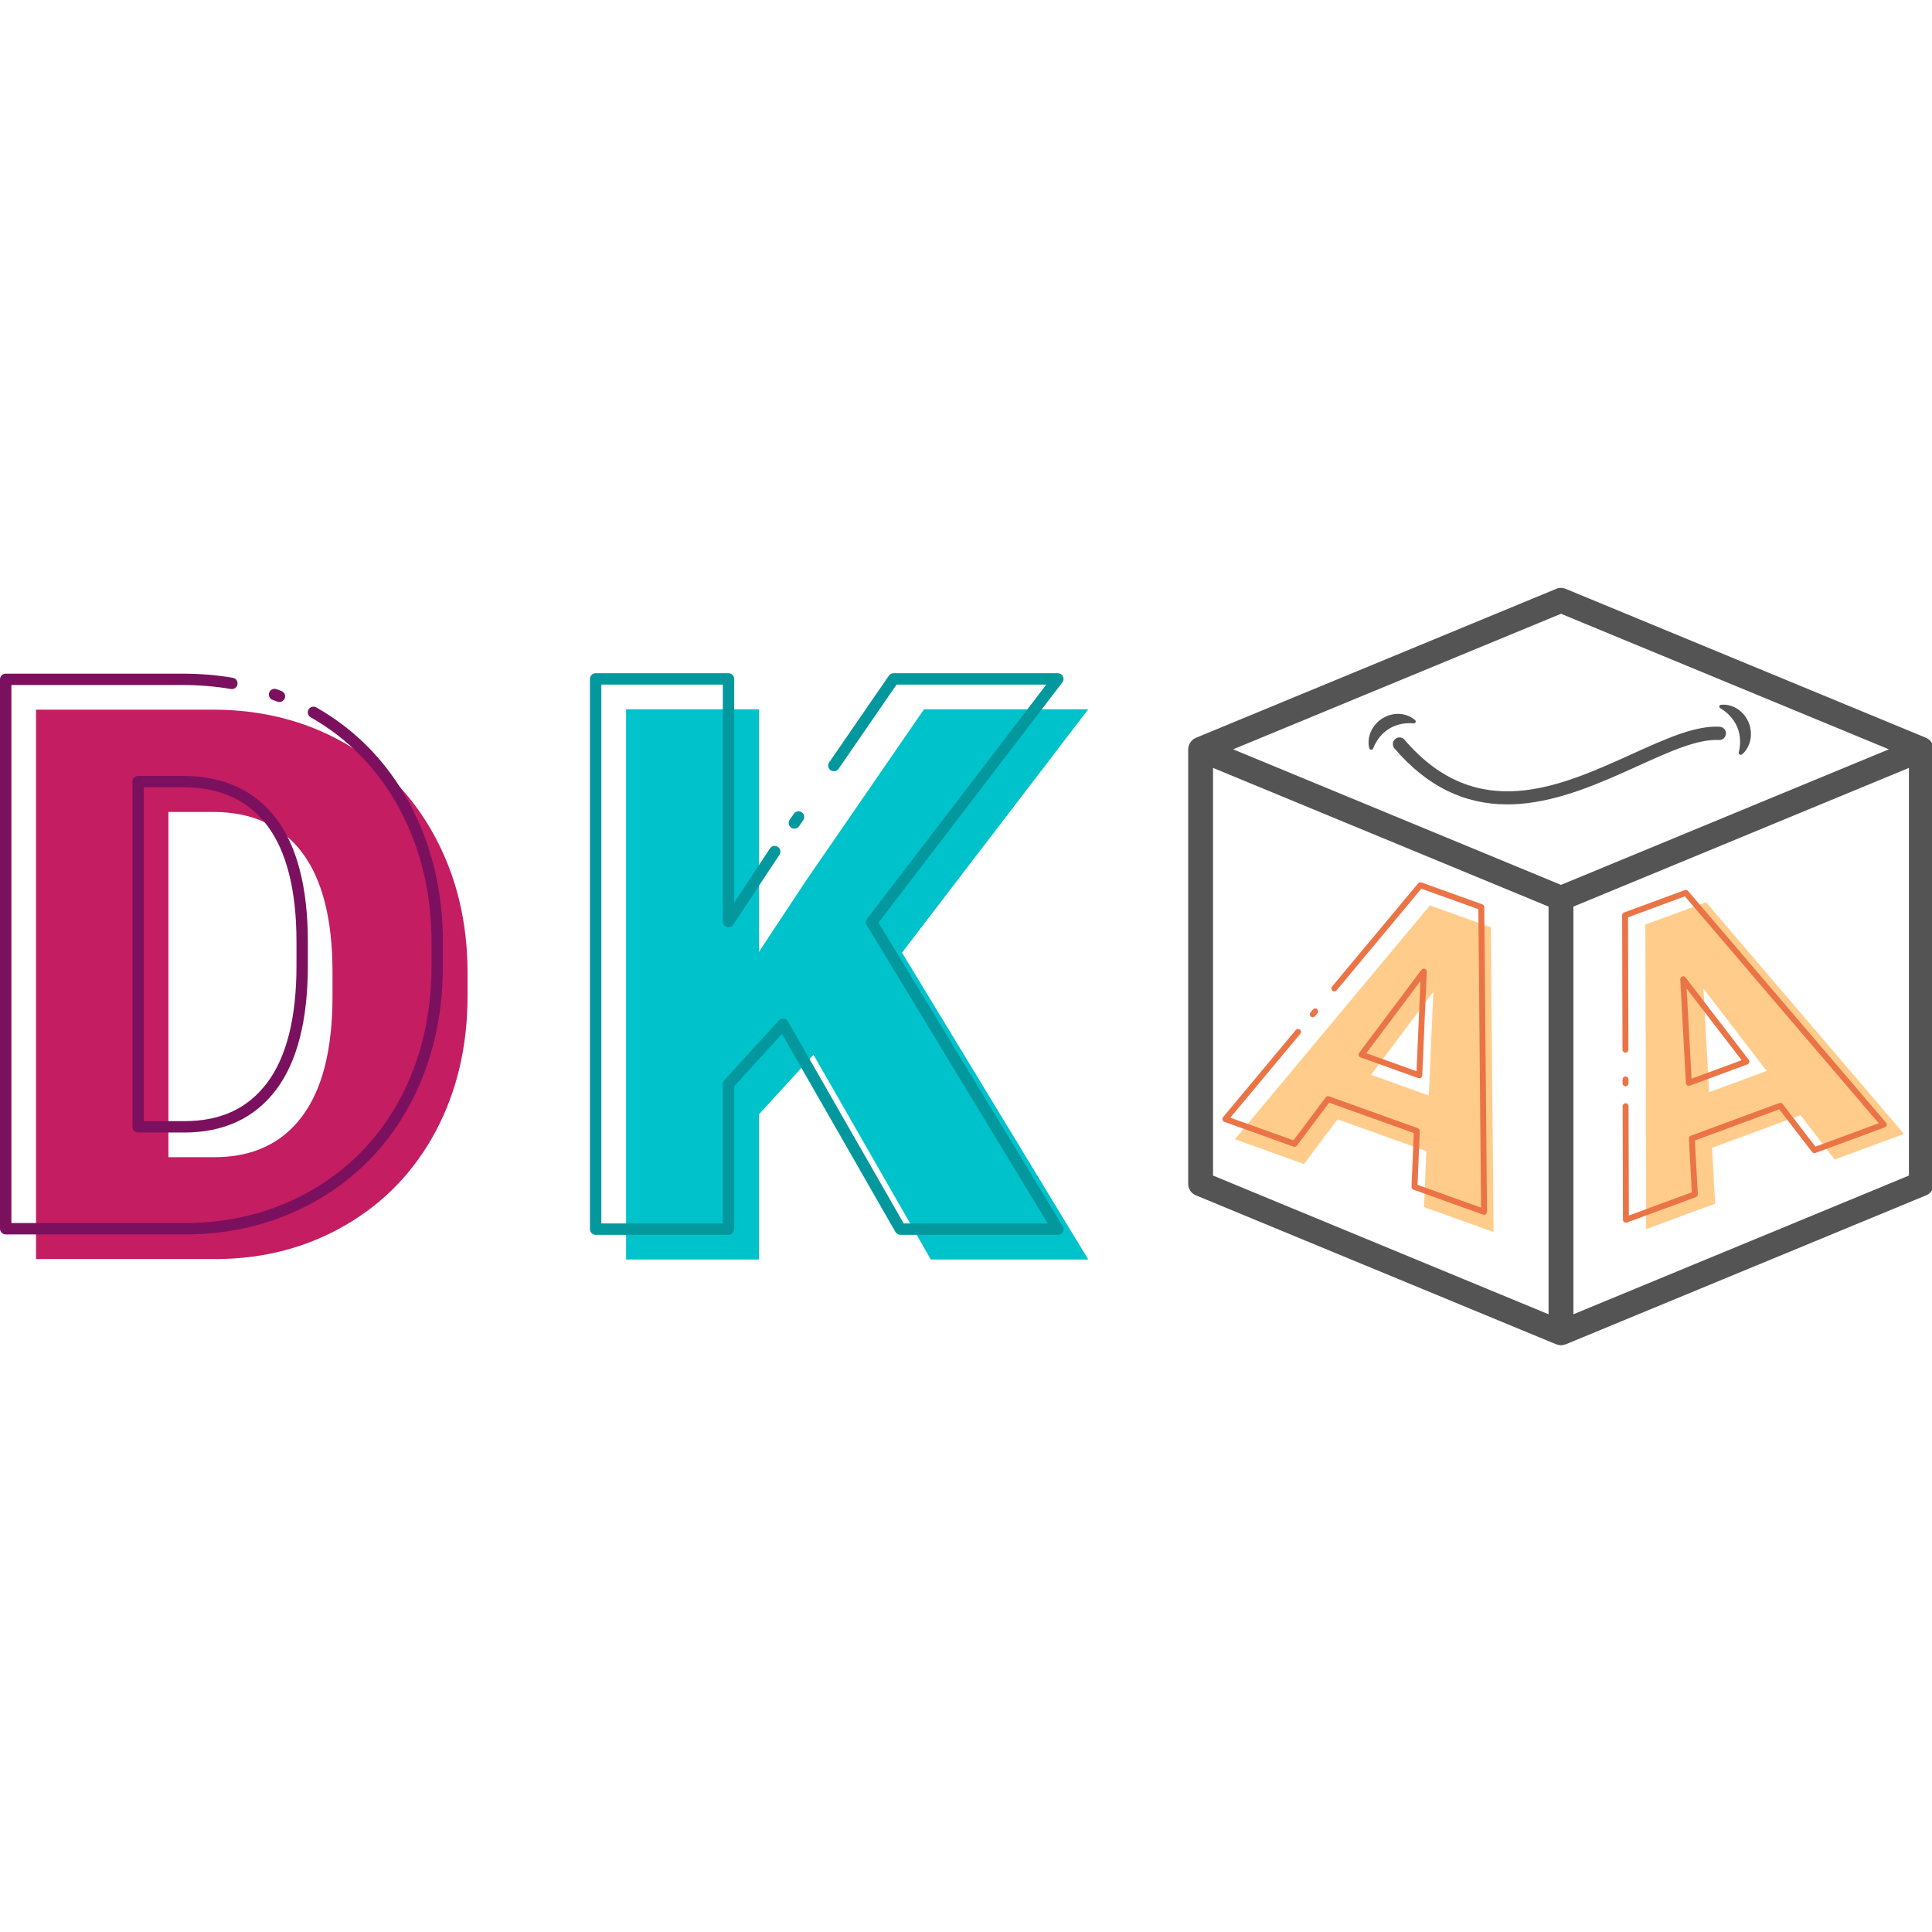 <svg xmlns="http://www.w3.org/2000/svg" xmlns:xlink="http://www.w3.org/1999/xlink" width="500" zoomAndPan="magnify" viewBox="0 0 375 375" height="500" preserveAspectRatio="xMidYMid meet" version="1.0"><defs><clipPath id="id1"><path d="M 230.613 114.113 L 375 114.113 L 375 261.113 L 230.613 261.113 Z M 230.613 114.113 " clip-rule="nonzero"/></clipPath><clipPath id="id2"><path d="M 121 137 L 211.246 137 L 211.246 244.531 L 121 244.531 Z M 121 137 " clip-rule="nonzero"/></clipPath><clipPath id="id3"><path d="M 114.496 130.531 L 207 130.531 L 207 240 L 114.496 240 Z M 114.496 130.531 " clip-rule="nonzero"/></clipPath><clipPath id="id4"><path d="M 6 137 L 90.75 137 L 90.75 244.531 L 6 244.531 Z M 6 137 " clip-rule="nonzero"/></clipPath><clipPath id="id5"><path d="M 0 130.531 L 86 130.531 L 86 240 L 0 240 Z M 0 130.531 " clip-rule="nonzero"/></clipPath><clipPath id="id6"><path d="M 239 175 L 290 175 L 290 240 L 239 240 Z M 239 175 " clip-rule="nonzero"/></clipPath><clipPath id="id7"><path d="M 256.227 164.152 L 309.879 183.395 L 289.875 239.168 L 236.223 219.922 Z M 256.227 164.152 " clip-rule="nonzero"/></clipPath><clipPath id="id8"><path d="M 256.227 164.152 L 309.879 183.395 L 289.875 239.168 L 236.223 219.922 Z M 256.227 164.152 " clip-rule="nonzero"/></clipPath><clipPath id="id9"><path d="M 237 171 L 289 171 L 289 236 L 237 236 Z M 237 171 " clip-rule="nonzero"/></clipPath><clipPath id="id10"><path d="M 256.227 164.152 L 309.879 183.395 L 289.875 239.168 L 236.223 219.922 Z M 256.227 164.152 " clip-rule="nonzero"/></clipPath><clipPath id="id11"><path d="M 256.227 164.152 L 309.879 183.395 L 289.875 239.168 L 236.223 219.922 Z M 256.227 164.152 " clip-rule="nonzero"/></clipPath><clipPath id="id12"><path d="M 319 175 L 370 175 L 370 239 L 319 239 Z M 319 175 " clip-rule="nonzero"/></clipPath><clipPath id="id13"><path d="M 295.578 184.289 L 349.051 164.547 L 369.57 220.133 L 316.098 239.871 Z M 295.578 184.289 " clip-rule="nonzero"/></clipPath><clipPath id="id14"><path d="M 295.578 184.289 L 349.051 164.547 L 369.57 220.133 L 316.098 239.871 Z M 295.578 184.289 " clip-rule="nonzero"/></clipPath><clipPath id="id15"><path d="M 314 172 L 367 172 L 367 238 L 314 238 Z M 314 172 " clip-rule="nonzero"/></clipPath><clipPath id="id16"><path d="M 295.578 184.289 L 349.051 164.547 L 369.57 220.133 L 316.098 239.871 Z M 295.578 184.289 " clip-rule="nonzero"/></clipPath><clipPath id="id17"><path d="M 295.578 184.289 L 349.051 164.547 L 369.57 220.133 L 316.098 239.871 Z M 295.578 184.289 " clip-rule="nonzero"/></clipPath><clipPath id="id18"><path d="M 265.637 136.754 L 339.887 136.754 L 339.887 157 L 265.637 157 Z M 265.637 136.754 " clip-rule="nonzero"/></clipPath></defs><g clip-path="url(#id1)"><path fill="rgb(32.939%, 32.939%, 32.939%)" d="M 375.25 144.789 C 375.23 144.719 375.199 144.656 375.172 144.59 C 375.121 144.453 375.062 144.32 374.984 144.195 C 374.941 144.125 374.895 144.062 374.844 144 C 374.762 143.887 374.672 143.785 374.566 143.691 C 374.508 143.633 374.449 143.582 374.379 143.531 C 374.34 143.504 374.312 143.465 374.273 143.438 C 374.184 143.379 374.086 143.344 373.992 143.297 C 373.941 143.273 373.906 143.238 373.855 143.215 L 303.906 114.297 C 303.312 114.051 302.652 114.051 302.059 114.297 L 232.109 143.215 C 232.059 143.238 232.02 143.273 231.973 143.297 C 231.879 143.344 231.781 143.379 231.695 143.438 C 231.656 143.465 231.629 143.5 231.59 143.527 C 231.523 143.578 231.465 143.633 231.402 143.691 C 231.301 143.785 231.211 143.887 231.125 143.996 C 231.074 144.062 231.031 144.125 230.984 144.195 C 230.91 144.32 230.852 144.453 230.797 144.59 C 230.77 144.656 230.738 144.715 230.723 144.785 C 230.664 145 230.625 145.219 230.625 145.441 L 230.625 229.785 C 230.625 230.762 231.215 231.641 232.113 232.012 L 302.062 260.93 C 302.094 260.941 302.129 260.938 302.16 260.949 C 302.43 261.051 302.703 261.113 302.988 261.113 C 303.273 261.113 303.547 261.051 303.816 260.949 C 303.848 260.938 303.879 260.941 303.91 260.93 L 373.859 232.012 C 374.762 231.641 375.348 230.762 375.348 229.785 L 375.348 145.441 C 375.348 145.219 375.312 145 375.25 144.789 Z M 302.988 119.133 L 366.629 145.441 L 302.988 171.754 L 239.348 145.441 Z M 235.449 149.047 L 300.574 175.969 L 300.574 255.098 L 235.449 228.176 Z M 370.523 228.176 L 305.398 255.098 L 305.398 175.969 L 370.523 149.047 Z M 370.523 228.176 " fill-opacity="1" fill-rule="nonzero"/></g><g clip-path="url(#id2)"><path fill="rgb(0%, 76.079%, 79.61%)" d="M 157.891 204.715 L 147.309 216.301 L 147.309 244.469 L 121.523 244.469 L 121.523 137.672 L 147.309 137.672 L 147.309 184.762 L 156.273 171.191 L 179.348 137.672 L 211.234 137.672 L 175.082 184.906 L 211.234 244.469 L 180.672 244.469 L 157.891 204.715 " fill-opacity="1" fill-rule="nonzero"/></g><g clip-path="url(#id3)"><path fill="rgb(1.18%, 59.61%, 61.96%)" d="M 154.191 160.844 C 153.977 160.844 153.758 160.781 153.562 160.648 C 153.062 160.301 152.934 159.613 153.281 159.109 L 154.074 157.957 C 154.422 157.449 155.113 157.324 155.617 157.668 C 156.121 158.016 156.25 158.703 155.902 159.207 L 155.105 160.363 C 154.891 160.676 154.543 160.844 154.191 160.844 Z M 205.328 239.68 L 174.762 239.68 C 174.363 239.68 173.996 239.465 173.801 239.121 L 151.777 200.684 L 142.512 210.832 L 142.512 238.57 C 142.512 239.18 142.016 239.68 141.402 239.68 L 115.613 239.68 C 115 239.68 114.508 239.18 114.508 238.57 L 114.508 131.773 C 114.508 131.164 115 130.668 115.613 130.668 L 141.402 130.668 C 142.016 130.668 142.512 131.164 142.512 131.773 L 142.512 175.18 L 149.441 164.688 C 149.777 164.176 150.469 164.035 150.977 164.371 C 151.488 164.707 151.629 165.395 151.293 165.906 L 142.328 179.473 C 142.059 179.883 141.555 180.066 141.086 179.922 C 140.617 179.785 140.297 179.355 140.297 178.867 L 140.297 132.879 L 116.723 132.879 L 116.723 237.469 L 140.297 237.469 L 140.297 210.406 C 140.297 210.129 140.398 209.863 140.582 209.66 L 151.164 198.07 C 151.406 197.809 151.75 197.68 152.105 197.715 C 152.457 197.754 152.77 197.961 152.945 198.266 L 175.406 237.469 L 203.359 237.469 L 168.23 179.582 C 167.992 179.195 168.02 178.699 168.297 178.34 L 203.086 132.879 L 174.02 132.879 L 162.77 149.227 C 162.426 149.73 161.738 149.855 161.23 149.512 C 160.727 149.164 160.598 148.477 160.945 147.973 L 172.527 131.148 C 172.734 130.848 173.074 130.668 173.438 130.668 L 205.328 130.668 C 205.746 130.668 206.133 130.906 206.32 131.285 C 206.504 131.66 206.465 132.109 206.207 132.445 L 170.516 179.086 L 206.273 238 C 206.48 238.34 206.488 238.766 206.293 239.117 C 206.098 239.461 205.727 239.68 205.328 239.68 " fill-opacity="1" fill-rule="nonzero"/></g><g clip-path="url(#id4)"><path fill="rgb(76.859%, 11.369%, 38.429%)" d="M 32.691 157.598 L 32.691 224.609 L 41.621 224.609 C 48.992 224.609 54.652 221.984 58.605 216.734 C 62.562 211.484 64.539 203.688 64.539 193.336 L 64.539 188.723 C 64.539 178.422 62.562 170.656 58.605 165.434 C 54.652 160.207 48.895 157.598 41.328 157.598 Z M 6.992 244.383 L 6.992 137.746 L 41.328 137.746 C 50.75 137.746 59.219 139.887 66.734 144.156 C 74.25 148.43 80.121 154.457 84.34 162.246 C 88.562 170.035 90.699 178.762 90.75 188.43 L 90.75 193.336 C 90.75 203.102 88.684 211.855 84.562 219.594 C 80.438 227.332 74.625 233.387 67.137 237.754 C 59.645 242.125 51.285 244.332 42.062 244.383 L 6.992 244.383 " fill-opacity="1" fill-rule="nonzero"/></g><g clip-path="url(#id5)"><path fill="rgb(48.239%, 6.27%, 37.25%)" d="M 54.234 136.258 C 54.105 136.258 53.973 136.234 53.844 136.188 C 53.539 136.07 53.23 135.957 52.922 135.848 C 52.348 135.641 52.047 135.012 52.25 134.434 C 52.453 133.859 53.086 133.559 53.66 133.766 C 53.984 133.879 54.305 134 54.625 134.121 C 55.195 134.336 55.484 134.977 55.266 135.547 C 55.098 135.984 54.68 136.258 54.234 136.258 Z M 27.906 217.613 L 35.734 217.613 C 42.805 217.613 48.074 215.184 51.84 210.184 C 55.629 205.156 57.547 197.504 57.547 187.445 L 57.547 182.832 C 57.547 172.824 55.629 165.211 51.844 160.211 C 48.074 155.23 42.707 152.809 35.441 152.809 L 27.906 152.809 Z M 35.734 219.824 L 26.805 219.824 C 26.191 219.824 25.699 219.328 25.699 218.719 L 25.699 151.707 C 25.699 151.094 26.191 150.602 26.805 150.602 L 35.441 150.602 C 43.336 150.602 49.445 153.387 53.602 158.875 C 57.684 164.273 59.754 172.332 59.754 182.832 L 59.754 187.445 C 59.754 197.996 57.684 206.094 53.602 211.512 C 49.445 217.027 43.434 219.824 35.734 219.824 Z M 1.105 239.598 C 0.496 239.598 0 239.105 0 238.492 L 0 131.859 C 0 131.25 0.496 130.758 1.105 130.758 L 35.441 130.758 C 38.793 130.758 42.074 131.023 45.191 131.559 C 45.793 131.664 46.195 132.234 46.094 132.836 C 45.992 133.434 45.422 133.836 44.82 133.738 C 41.824 133.223 38.672 132.961 35.441 132.961 L 2.211 132.961 L 2.211 237.391 L 36.176 237.391 C 45.152 237.344 53.406 235.164 60.691 230.91 C 67.969 226.668 73.691 220.703 77.703 213.184 C 81.719 205.641 83.758 196.984 83.758 187.445 L 83.758 182.543 C 83.711 173.109 81.598 164.473 77.484 156.887 C 73.383 149.316 67.602 143.379 60.301 139.227 C 59.773 138.926 59.586 138.254 59.887 137.723 C 60.188 137.191 60.863 137.008 61.391 137.309 C 69.059 141.664 75.121 147.898 79.426 155.832 C 83.715 163.746 85.914 172.73 85.965 182.535 L 85.965 187.445 C 85.965 197.348 83.84 206.355 79.648 214.223 C 75.445 222.109 69.441 228.367 61.805 232.82 C 54.18 237.266 45.555 239.551 36.18 239.598 L 1.105 239.598 " fill-opacity="1" fill-rule="nonzero"/></g><g clip-path="url(#id6)"><g clip-path="url(#id7)"><g clip-path="url(#id8)"><path fill="rgb(100%, 79.999%, 54.509%)" d="M 266.117 208.617 L 277.328 212.637 L 278.207 192.504 Z M 276.852 223.441 L 259.621 217.262 L 253.113 225.941 L 239.684 221.125 L 277.547 175.742 L 289.367 179.984 L 289.898 239.137 L 276.395 234.293 L 276.852 223.441 " fill-opacity="1" fill-rule="nonzero"/></g></g></g><g clip-path="url(#id9)"><g clip-path="url(#id10)"><g clip-path="url(#id11)"><path fill="rgb(92.159%, 45.49%, 27.84%)" d="M 254.605 197.418 C 254.543 197.395 254.484 197.359 254.434 197.316 C 254.188 197.113 254.156 196.75 254.359 196.508 L 254.848 195.926 C 255.051 195.68 255.41 195.648 255.656 195.852 C 255.898 196.055 255.93 196.418 255.727 196.66 L 255.238 197.242 C 255.082 197.434 254.824 197.496 254.605 197.418 Z M 265.199 204.422 L 274.945 207.918 L 275.707 190.414 Z M 275.289 209.262 L 264.078 205.242 C 263.91 205.18 263.777 205.039 263.727 204.863 C 263.672 204.691 263.707 204.5 263.816 204.355 L 275.902 188.238 C 276.055 188.039 276.316 187.957 276.555 188.043 C 276.789 188.129 276.945 188.355 276.934 188.609 L 276.059 208.746 C 276.051 208.926 275.957 209.094 275.805 209.199 C 275.652 209.301 275.461 209.324 275.289 209.262 Z M 287.859 235.758 L 274.355 230.914 C 274.121 230.832 273.965 230.602 273.977 230.352 L 274.414 219.922 L 257.98 214.027 L 251.727 222.367 C 251.574 222.57 251.312 222.648 251.074 222.566 L 237.645 217.746 C 237.465 217.684 237.332 217.539 237.281 217.359 C 237.234 217.176 237.277 216.984 237.398 216.84 L 251.52 199.914 C 251.723 199.668 252.082 199.637 252.324 199.84 C 252.57 200.043 252.602 200.406 252.398 200.648 L 238.805 216.941 L 251.066 221.34 L 257.32 213 C 257.469 212.797 257.734 212.719 257.973 212.801 L 275.199 218.98 C 275.438 219.066 275.59 219.297 275.578 219.547 L 275.141 229.977 L 287.469 234.398 L 286.949 176.473 L 275.883 172.5 L 259.426 192.23 C 259.219 192.473 258.859 192.504 258.617 192.301 C 258.375 192.098 258.34 191.738 258.543 191.492 L 275.262 171.457 C 275.418 171.273 275.668 171.203 275.895 171.285 L 287.715 175.523 C 287.941 175.605 288.094 175.82 288.094 176.059 L 288.625 235.211 C 288.629 235.402 288.539 235.578 288.387 235.688 C 288.23 235.797 288.035 235.824 287.859 235.758 " fill-opacity="1" fill-rule="nonzero"/></g></g></g><g clip-path="url(#id12)"><g clip-path="url(#id13)"><g clip-path="url(#id14)"><path fill="rgb(100%, 79.999%, 54.509%)" d="M 331.734 211.996 L 342.906 207.871 L 330.637 191.883 Z M 349.484 216.457 L 332.312 222.793 L 332.906 233.629 L 319.52 238.57 L 319.359 179.465 L 331.141 175.117 L 369.566 220.094 L 356.109 225.062 L 349.484 216.457 " fill-opacity="1" fill-rule="nonzero"/></g></g></g><g clip-path="url(#id15)"><g clip-path="url(#id16)"><g clip-path="url(#id17)"><path fill="rgb(92.159%, 45.49%, 27.84%)" d="M 315.715 210.816 C 315.652 210.836 315.586 210.848 315.516 210.852 C 315.199 210.852 314.945 210.594 314.941 210.277 L 314.941 209.52 C 314.941 209.199 315.195 208.941 315.512 208.941 C 315.828 208.941 316.086 209.199 316.09 209.516 L 316.09 210.273 C 316.09 210.523 315.934 210.734 315.715 210.816 Z M 328.332 209.371 L 338.047 205.785 L 327.379 191.887 Z M 339.176 206.598 L 328 210.719 C 327.832 210.781 327.641 210.762 327.488 210.66 C 327.336 210.562 327.238 210.395 327.23 210.211 L 326.133 190.098 C 326.117 189.848 326.27 189.613 326.504 189.527 L 326.508 189.527 C 326.742 189.441 327.008 189.516 327.16 189.715 L 339.43 205.707 C 339.543 205.852 339.578 206.039 339.527 206.215 C 339.477 206.391 339.344 206.531 339.176 206.598 Z M 365.832 218.816 L 352.375 223.785 C 352.141 223.871 351.875 223.797 351.723 223.598 L 345.355 215.324 L 328.977 221.371 L 329.547 231.781 C 329.559 232.035 329.41 232.266 329.172 232.352 L 315.785 237.293 C 315.609 237.359 315.414 237.332 315.262 237.227 C 315.105 237.117 315.016 236.941 315.012 236.754 L 314.953 214.715 C 314.953 214.395 315.211 214.137 315.527 214.137 C 315.844 214.137 316.102 214.395 316.102 214.711 L 316.16 235.93 L 328.379 231.418 L 327.809 221.008 C 327.793 220.758 327.945 220.527 328.184 220.438 L 345.352 214.102 C 345.59 214.012 345.852 214.09 346.004 214.289 L 352.375 222.562 L 364.664 218.027 L 327.031 173.98 L 316.004 178.051 L 316.07 203.742 C 316.074 204.062 315.816 204.32 315.5 204.32 C 315.184 204.32 314.926 204.062 314.926 203.746 L 314.855 177.652 C 314.855 177.41 315.004 177.195 315.23 177.113 L 327.012 172.766 C 327.234 172.68 327.488 172.746 327.645 172.93 L 366.07 217.906 C 366.191 218.047 366.238 218.242 366.188 218.422 C 366.141 218.605 366.008 218.754 365.832 218.816 " fill-opacity="1" fill-rule="nonzero"/></g></g></g><g clip-path="url(#id18)"><path fill="rgb(32.939%, 32.939%, 32.939%)" d="M 294.902 156.043 C 302.98 155.441 310.891 151.855 317.871 148.695 C 324.133 145.855 329.539 143.406 333.648 143.637 C 334.359 143.676 334.965 143.129 335.004 142.418 C 335.043 141.707 334.5 141.098 333.793 141.059 C 329.055 140.793 323.383 143.363 316.812 146.34 C 302.695 152.742 286.691 159.992 272.609 143.582 C 272.148 143.043 271.336 142.984 270.801 143.449 C 270.262 143.914 270.203 144.727 270.664 145.27 C 276.926 152.562 284.105 156.129 292.566 156.129 C 293.332 156.129 294.113 156.102 294.902 156.043 Z M 266.801 144.652 C 266.855 144.531 266.914 144.414 266.977 144.301 L 267.168 143.973 C 267.285 143.75 267.441 143.559 267.566 143.355 C 267.859 142.973 268.16 142.621 268.492 142.309 C 268.832 142.008 269.176 141.723 269.559 141.488 C 270.32 141.016 271.16 140.676 272.098 140.504 L 272.277 140.469 L 272.457 140.449 C 272.574 140.434 272.699 140.414 272.824 140.402 C 273.07 140.395 273.328 140.359 273.59 140.367 C 273.855 140.363 274.125 140.379 274.402 140.398 C 274.406 140.398 274.41 140.398 274.41 140.398 C 274.742 140.426 274.93 140.02 274.688 139.797 C 274.453 139.586 274.195 139.398 273.922 139.234 C 273.648 139.074 273.355 138.961 273.055 138.844 C 272.902 138.785 272.746 138.754 272.586 138.711 L 272.352 138.652 C 272.27 138.637 272.188 138.629 272.109 138.617 C 270.812 138.422 269.422 138.742 268.289 139.457 C 267.719 139.812 267.223 140.281 266.805 140.801 C 266.391 141.328 266.086 141.93 265.875 142.551 C 265.832 142.707 265.797 142.871 265.758 143.027 C 265.742 143.105 265.719 143.184 265.707 143.266 C 265.695 143.344 265.688 143.426 265.68 143.504 C 265.664 143.668 265.641 143.824 265.637 143.984 C 265.633 144.145 265.637 144.305 265.648 144.461 C 265.668 144.715 265.707 144.969 265.77 145.215 C 265.863 145.594 266.387 145.633 266.527 145.273 C 266.613 145.055 266.703 144.852 266.801 144.652 Z M 337.629 145.355 C 337.652 145.227 337.676 145.098 337.688 144.969 L 337.723 144.586 C 337.758 144.344 337.738 144.09 337.754 143.855 C 337.734 143.371 337.695 142.91 337.605 142.465 C 337.504 142.02 337.391 141.586 337.215 141.172 C 336.867 140.344 336.383 139.578 335.715 138.891 L 335.594 138.754 L 335.457 138.633 C 335.367 138.551 335.277 138.465 335.188 138.379 C 334.988 138.23 334.797 138.051 334.582 137.906 C 334.367 137.746 334.141 137.602 333.902 137.457 C 333.898 137.453 333.895 137.453 333.895 137.453 C 333.609 137.281 333.691 136.84 334.02 136.801 C 334.328 136.766 334.648 136.762 334.965 136.793 C 335.281 136.816 335.586 136.898 335.898 136.98 C 336.055 137.02 336.203 137.086 336.355 137.145 L 336.582 137.234 C 336.656 137.27 336.727 137.309 336.801 137.348 C 337.969 137.945 338.91 139.016 339.422 140.262 C 339.68 140.883 339.812 141.555 339.852 142.219 C 339.883 142.891 339.785 143.559 339.598 144.184 C 339.543 144.34 339.477 144.492 339.418 144.641 C 339.387 144.715 339.359 144.793 339.324 144.863 C 339.285 144.938 339.242 145.008 339.203 145.078 C 339.121 145.219 339.051 145.359 338.961 145.492 C 338.871 145.625 338.777 145.75 338.676 145.875 C 338.512 146.07 338.332 146.254 338.141 146.418 C 337.848 146.668 337.398 146.398 337.492 146.02 C 337.547 145.793 337.594 145.574 337.629 145.355 " fill-opacity="1" fill-rule="nonzero"/></g></svg>